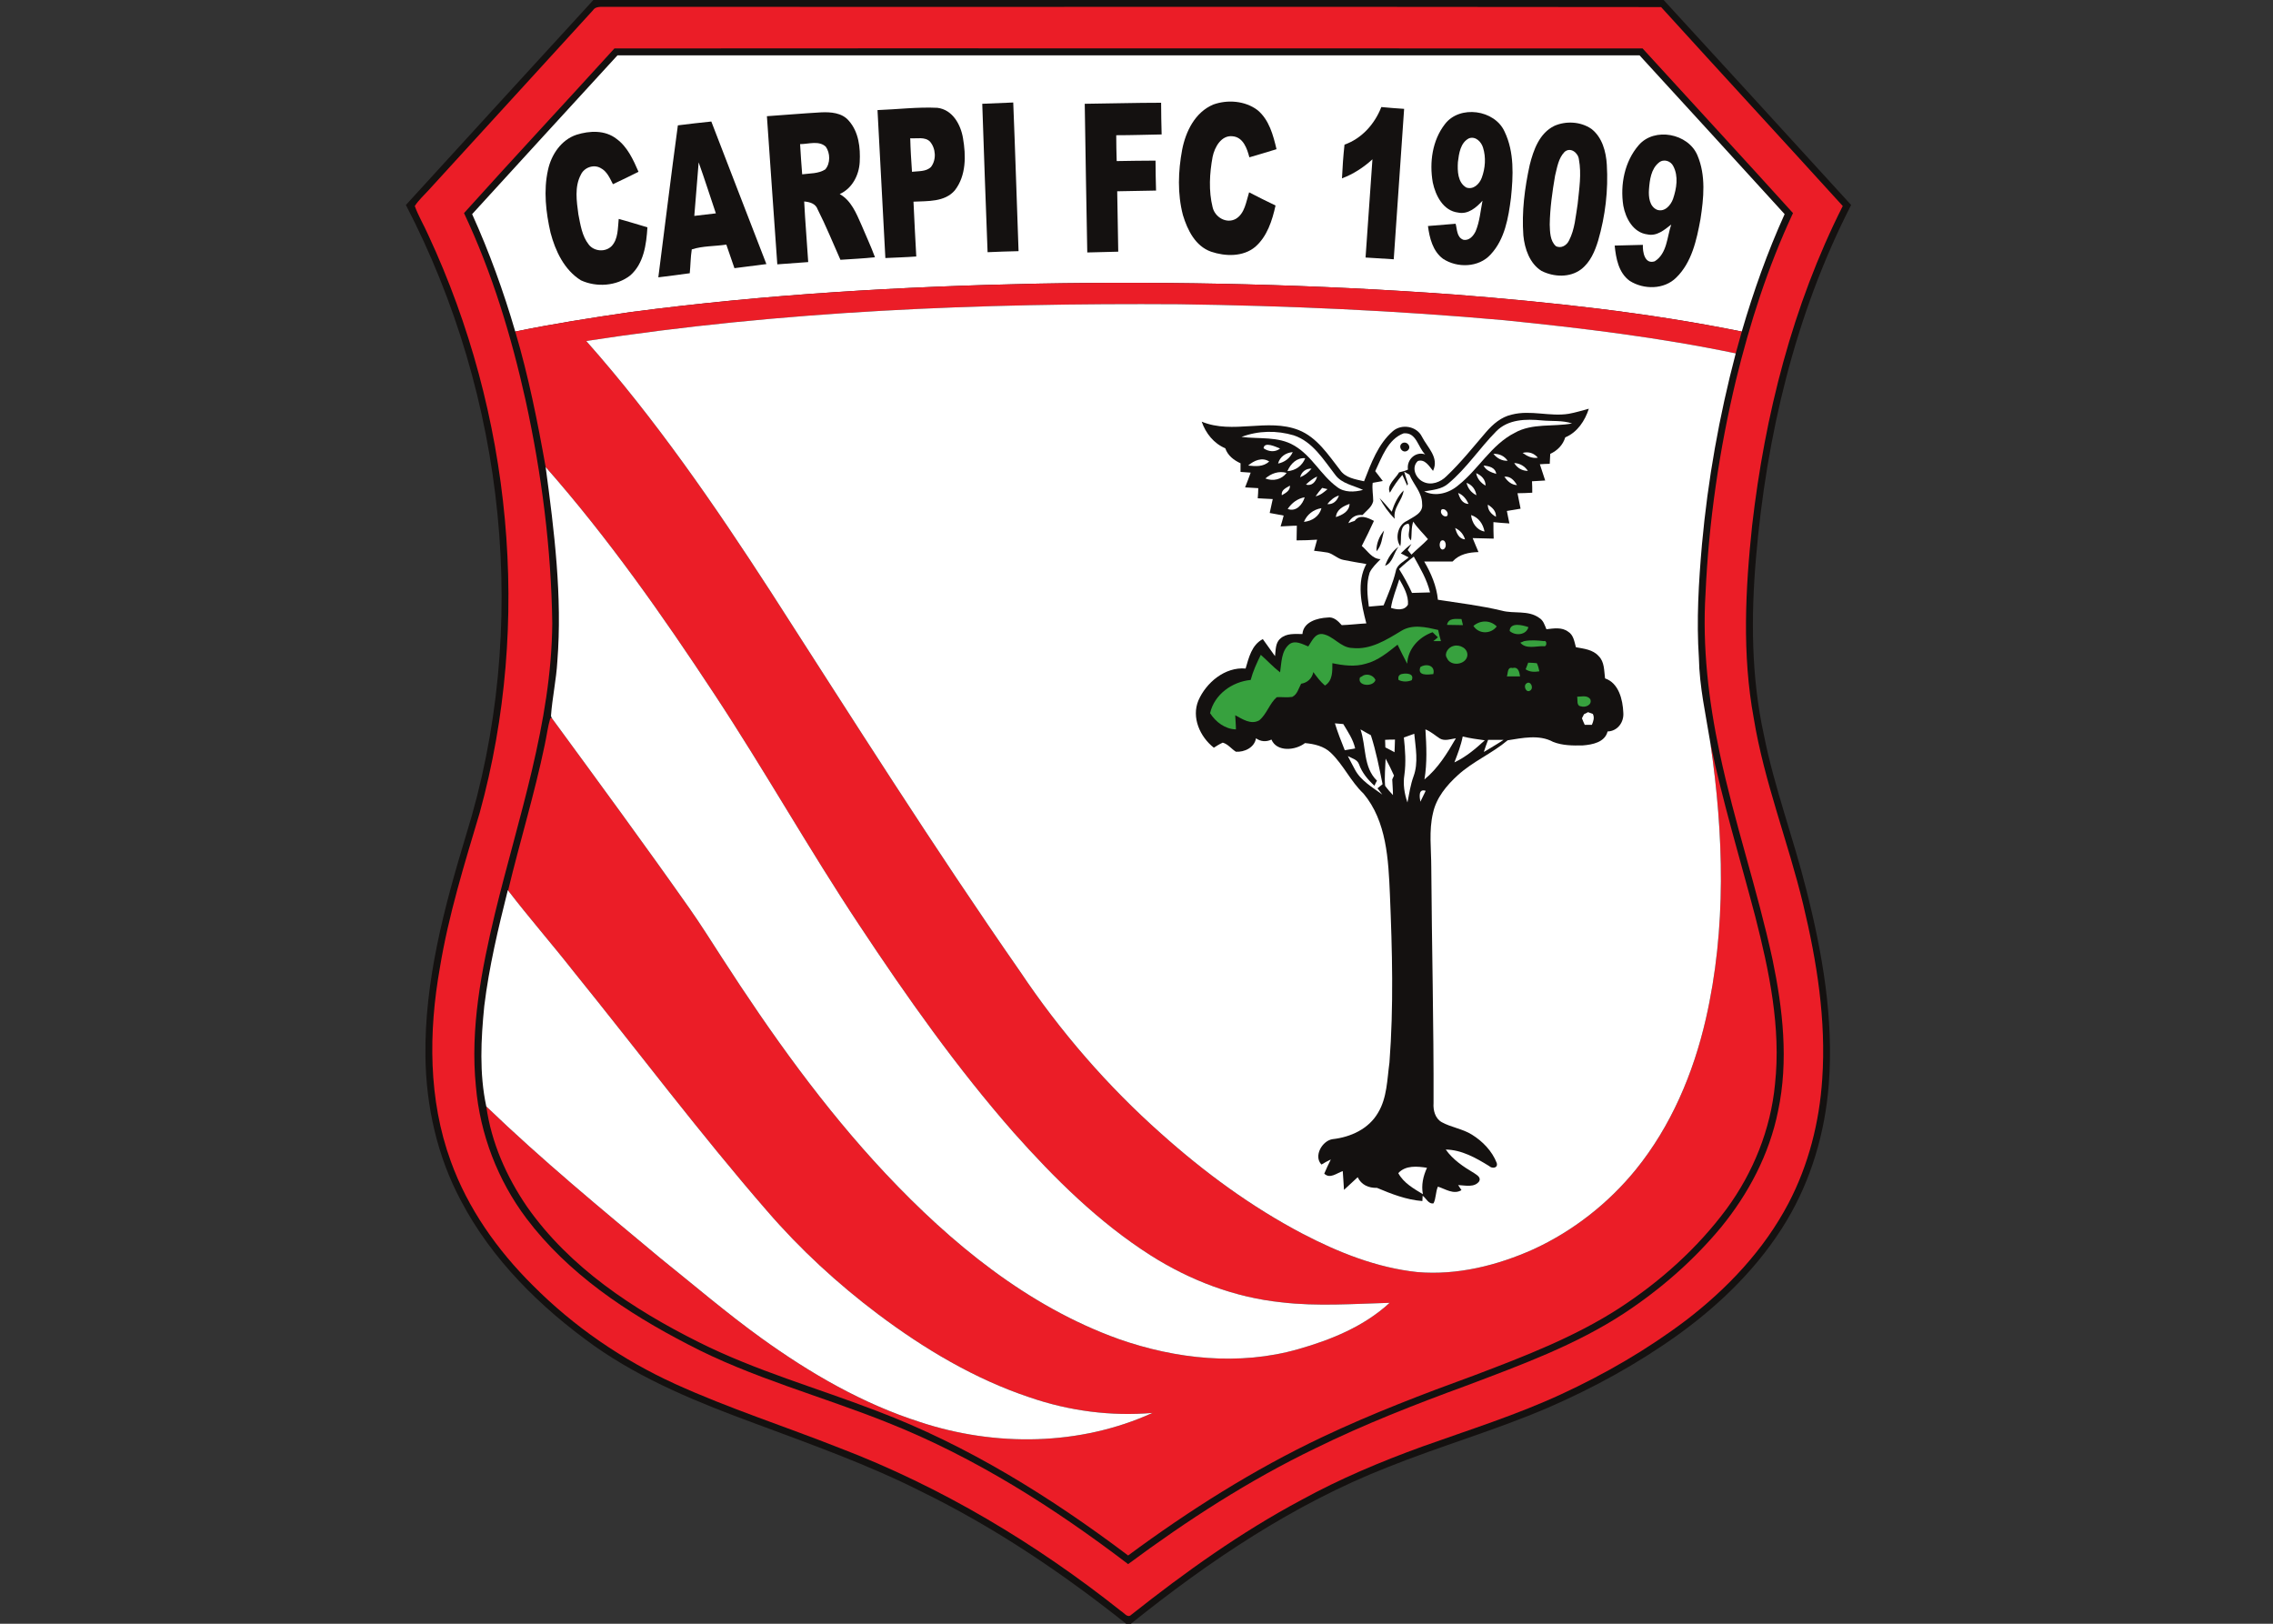 <?xml version="1.0" encoding="UTF-8"?>
<svg xmlns="http://www.w3.org/2000/svg" xmlns:xlink="http://www.w3.org/1999/xlink" width="35pt" height="25pt" viewBox="0 0 35 25" version="1.1">
<rect x="0" y="0" width="35" height="25" fill="#333333" stroke="none"/>
<g id="surface1">
<path style=" stroke:none;fill-rule:nonzero;fill:rgb(7.843%,6.667%,6.275%);fill-opacity:1;" d="M 9.137 0 C 14.629 0 20.121 0 25.617 0 C 26.582 1.051 27.543 2.102 28.504 3.156 C 27.641 4.84 27.199 6.715 27.039 8.59 C 26.961 9.496 26.965 10.422 27.16 11.312 C 27.32 12.121 27.613 12.895 27.812 13.691 C 28.062 14.672 28.238 15.684 28.16 16.695 C 28.102 17.434 27.891 18.16 27.512 18.793 C 27.094 19.492 26.5 20.074 25.844 20.547 C 25.219 20.996 24.543 21.367 23.84 21.672 C 23.031 22.02 22.184 22.262 21.367 22.59 C 19.922 23.156 18.621 24.031 17.414 25 L 17.34 25 C 16.359 24.219 15.309 23.512 14.18 22.961 C 13.359 22.547 12.488 22.238 11.629 21.918 C 10.77 21.602 9.906 21.254 9.152 20.723 C 8.32 20.129 7.57 19.391 7.094 18.48 C 6.734 17.805 6.562 17.039 6.551 16.273 C 6.535 15.105 6.84 13.969 7.176 12.859 C 8.168 9.672 7.785 6.109 6.25 3.156 C 7.211 2.105 8.172 1.051 9.137 0 "/>
<path style=" stroke:none;fill-rule:nonzero;fill:rgb(92.157%,11.373%,15.294%);fill-opacity:1;" d="M 9.129 0.16 C 9.164 0.102 9.238 0.105 9.297 0.105 C 14.723 0.109 20.152 0.102 25.578 0.109 C 26.508 1.133 27.445 2.148 28.375 3.172 C 27.602 4.703 27.176 6.391 26.98 8.086 C 26.875 9.074 26.824 10.078 27.004 11.055 C 27.164 12.035 27.535 12.965 27.766 13.926 C 27.977 14.805 28.121 15.707 28.059 16.613 C 28.016 17.277 27.848 17.938 27.539 18.527 C 27.164 19.242 26.598 19.84 25.961 20.328 C 25.367 20.777 24.719 21.152 24.043 21.465 C 23.352 21.785 22.617 22.016 21.898 22.273 C 21.262 22.504 20.637 22.766 20.039 23.094 C 19.109 23.59 18.246 24.207 17.418 24.863 C 17.363 24.918 17.309 24.832 17.262 24.805 C 15.949 23.762 14.492 22.891 12.926 22.293 C 12.086 21.961 11.223 21.684 10.398 21.309 C 9.582 20.938 8.832 20.422 8.203 19.789 C 7.656 19.246 7.203 18.605 6.941 17.879 C 6.594 16.93 6.598 15.887 6.773 14.902 C 6.906 14.09 7.152 13.301 7.387 12.512 C 8.195 9.578 7.875 6.367 6.594 3.617 C 6.527 3.465 6.441 3.324 6.387 3.172 C 6.445 3.082 6.527 3.008 6.598 2.93 C 7.441 2.008 8.285 1.082 9.129 0.16 "/>
<path style=" stroke:none;fill-rule:nonzero;fill:rgb(7.843%,6.667%,6.275%);fill-opacity:1;" d="M 7.145 3.281 C 7.91 2.43 8.691 1.594 9.461 0.746 C 14.738 0.742 20.016 0.746 25.293 0.746 C 26.062 1.59 26.84 2.43 27.609 3.281 C 27.223 4.105 26.945 4.973 26.73 5.855 C 26.473 6.93 26.312 8.031 26.262 9.137 C 26.211 9.961 26.309 10.789 26.48 11.594 C 26.707 12.664 27.062 13.703 27.293 14.77 C 27.453 15.535 27.543 16.336 27.379 17.105 C 27.246 17.77 26.922 18.383 26.496 18.902 C 26.07 19.414 25.566 19.852 25.016 20.215 C 24.262 20.711 23.41 21.02 22.574 21.336 C 21.785 21.625 21.004 21.93 20.25 22.301 C 19.23 22.793 18.277 23.41 17.371 24.082 C 16.234 23.215 15.016 22.441 13.684 21.91 C 12.656 21.496 11.574 21.215 10.594 20.699 C 9.656 20.215 8.746 19.609 8.105 18.758 C 7.664 18.172 7.391 17.461 7.328 16.727 C 7.238 15.832 7.414 14.934 7.621 14.066 C 7.98 12.59 8.492 11.129 8.504 9.594 C 8.488 8.441 8.34 7.293 8.094 6.168 C 7.875 5.18 7.578 4.199 7.145 3.281 "/>
<path style=" stroke:none;fill-rule:nonzero;fill:rgb(100%,100%,100%);fill-opacity:1;" d="M 7.27 3.297 C 8.016 2.48 8.762 1.664 9.508 0.852 C 14.754 0.852 20 0.852 25.246 0.852 C 25.992 1.668 26.738 2.48 27.48 3.297 C 27.215 3.883 27 4.488 26.82 5.105 C 25.359 4.809 23.879 4.652 22.398 4.535 C 20.262 4.379 18.117 4.328 15.977 4.367 C 13.883 4.41 11.789 4.531 9.711 4.805 C 9.117 4.891 8.523 4.984 7.934 5.105 C 7.754 4.488 7.535 3.883 7.27 3.297 "/>
<path style=" stroke:none;fill-rule:nonzero;fill:rgb(7.843%,6.667%,6.275%);fill-opacity:1;" d="M 15.125 1.598 C 15.285 1.59 15.441 1.586 15.602 1.578 C 15.633 2.344 15.656 3.105 15.684 3.867 C 15.523 3.871 15.367 3.875 15.207 3.883 C 15.176 3.121 15.152 2.359 15.125 1.598 "/>
<path style=" stroke:none;fill-rule:nonzero;fill:rgb(7.843%,6.667%,6.275%);fill-opacity:1;" d="M 16.703 1.598 C 17.094 1.594 17.484 1.582 17.879 1.582 C 17.879 1.746 17.883 1.906 17.887 2.07 C 17.652 2.074 17.422 2.082 17.188 2.082 C 17.188 2.219 17.191 2.348 17.195 2.48 C 17.395 2.477 17.594 2.473 17.793 2.473 C 17.793 2.625 17.797 2.781 17.801 2.934 C 17.602 2.938 17.402 2.941 17.203 2.945 C 17.207 3.254 17.215 3.566 17.219 3.875 C 17.059 3.879 16.902 3.883 16.742 3.887 C 16.727 3.125 16.715 2.359 16.703 1.598 "/>
<path style=" stroke:none;fill-rule:nonzero;fill:rgb(7.843%,6.667%,6.275%);fill-opacity:1;" d="M 18.684 1.609 C 18.902 1.531 19.172 1.551 19.363 1.695 C 19.543 1.844 19.605 2.082 19.656 2.297 C 19.516 2.34 19.375 2.383 19.238 2.422 C 19.203 2.289 19.145 2.113 18.98 2.098 C 18.805 2.078 18.703 2.266 18.672 2.414 C 18.625 2.668 18.609 2.938 18.672 3.191 C 18.707 3.344 18.883 3.449 19.027 3.371 C 19.168 3.289 19.188 3.105 19.234 2.961 C 19.367 3.031 19.504 3.098 19.641 3.164 C 19.59 3.395 19.512 3.641 19.328 3.801 C 19.141 3.957 18.867 3.949 18.648 3.875 C 18.406 3.789 18.285 3.543 18.215 3.312 C 18.129 2.984 18.141 2.637 18.203 2.305 C 18.258 2.023 18.402 1.727 18.684 1.609 "/>
<path style=" stroke:none;fill-rule:nonzero;fill:rgb(7.843%,6.667%,6.275%);fill-opacity:1;" d="M 13.512 1.695 C 13.82 1.684 14.129 1.645 14.434 1.66 C 14.668 1.688 14.793 1.918 14.828 2.125 C 14.875 2.395 14.879 2.703 14.703 2.93 C 14.547 3.113 14.285 3.094 14.066 3.105 C 14.078 3.387 14.094 3.668 14.109 3.949 C 13.949 3.961 13.793 3.965 13.633 3.973 C 13.594 3.215 13.551 2.453 13.512 1.695 "/>
<path style=" stroke:none;fill-rule:nonzero;fill:rgb(7.843%,6.667%,6.275%);fill-opacity:1;" d="M 21.27 1.648 C 21.387 1.66 21.504 1.668 21.621 1.676 C 21.57 2.449 21.512 3.219 21.461 3.992 C 21.316 3.984 21.172 3.973 21.027 3.965 C 21.062 3.461 21.098 2.957 21.133 2.453 C 20.996 2.578 20.84 2.68 20.664 2.746 C 20.672 2.574 20.684 2.398 20.703 2.227 C 20.969 2.133 21.168 1.91 21.27 1.648 "/>
<path style=" stroke:none;fill-rule:nonzero;fill:rgb(7.843%,6.667%,6.275%);fill-opacity:1;" d="M 11.809 1.789 C 12.086 1.77 12.363 1.746 12.641 1.73 C 12.789 1.723 12.965 1.734 13.07 1.859 C 13.223 2.031 13.25 2.273 13.238 2.496 C 13.227 2.699 13.121 2.902 12.93 2.988 C 13.105 3.086 13.184 3.281 13.262 3.457 C 13.332 3.625 13.41 3.789 13.473 3.961 C 13.297 3.98 13.117 3.988 12.941 4 C 12.824 3.738 12.719 3.477 12.59 3.223 C 12.559 3.133 12.465 3.109 12.383 3.102 C 12.398 3.414 12.426 3.723 12.445 4.035 C 12.285 4.047 12.129 4.059 11.969 4.07 C 11.914 3.309 11.863 2.551 11.809 1.789 "/>
<path style=" stroke:none;fill-rule:nonzero;fill:rgb(7.843%,6.667%,6.275%);fill-opacity:1;" d="M 22.25 1.91 C 22.477 1.613 23.016 1.688 23.168 2.027 C 23.32 2.344 23.301 2.707 23.266 3.047 C 23.227 3.352 23.172 3.684 22.953 3.918 C 22.77 4.121 22.438 4.129 22.219 3.984 C 22.062 3.867 22.012 3.664 21.988 3.48 C 22.129 3.469 22.273 3.457 22.414 3.445 C 22.438 3.531 22.43 3.652 22.531 3.691 C 22.621 3.711 22.688 3.633 22.723 3.559 C 22.785 3.41 22.797 3.246 22.828 3.09 C 22.734 3.195 22.605 3.305 22.453 3.273 C 22.223 3.246 22.105 3.012 22.062 2.809 C 22.008 2.5 22.055 2.16 22.25 1.91 "/>
<path style=" stroke:none;fill-rule:nonzero;fill:rgb(7.843%,6.667%,6.275%);fill-opacity:1;" d="M 10.438 1.93 C 10.609 1.91 10.781 1.887 10.953 1.871 C 11.234 2.605 11.52 3.336 11.801 4.066 C 11.637 4.086 11.473 4.109 11.309 4.129 C 11.266 4.008 11.227 3.887 11.184 3.766 C 11.008 3.793 10.82 3.785 10.652 3.84 C 10.633 3.961 10.633 4.086 10.621 4.207 C 10.461 4.23 10.297 4.25 10.137 4.27 C 10.238 3.488 10.332 2.707 10.438 1.93 "/>
<path style=" stroke:none;fill-rule:nonzero;fill:rgb(7.843%,6.667%,6.275%);fill-opacity:1;" d="M 23.934 1.938 C 24.113 1.859 24.34 1.871 24.504 1.984 C 24.672 2.113 24.73 2.336 24.742 2.535 C 24.766 2.93 24.719 3.324 24.609 3.703 C 24.559 3.867 24.488 4.039 24.344 4.148 C 24.172 4.277 23.926 4.266 23.738 4.172 C 23.555 4.059 23.477 3.832 23.457 3.625 C 23.43 3.262 23.477 2.895 23.555 2.539 C 23.613 2.309 23.703 2.051 23.934 1.938 "/>
<path style=" stroke:none;fill-rule:nonzero;fill:rgb(7.843%,6.667%,6.275%);fill-opacity:1;" d="M 8.879 2.074 C 9.078 2.012 9.316 2 9.492 2.137 C 9.66 2.258 9.75 2.457 9.832 2.645 C 9.703 2.711 9.57 2.773 9.438 2.836 C 9.391 2.746 9.348 2.637 9.246 2.586 C 9.141 2.527 8.996 2.578 8.945 2.688 C 8.844 2.875 8.879 3.098 8.906 3.301 C 8.938 3.461 8.961 3.633 9.066 3.766 C 9.148 3.871 9.32 3.887 9.418 3.789 C 9.52 3.68 9.512 3.516 9.527 3.371 C 9.676 3.41 9.82 3.457 9.969 3.5 C 9.953 3.762 9.914 4.059 9.703 4.242 C 9.492 4.406 9.184 4.426 8.945 4.316 C 8.688 4.156 8.551 3.863 8.477 3.582 C 8.406 3.27 8.367 2.934 8.438 2.617 C 8.488 2.383 8.641 2.152 8.879 2.074 "/>
<path style=" stroke:none;fill-rule:nonzero;fill:rgb(7.843%,6.667%,6.275%);fill-opacity:1;" d="M 25.234 2.234 C 25.477 1.953 25.996 2.055 26.137 2.391 C 26.27 2.703 26.234 3.051 26.184 3.375 C 26.125 3.695 26.051 4.039 25.812 4.273 C 25.625 4.461 25.309 4.461 25.094 4.324 C 24.922 4.199 24.883 3.977 24.863 3.781 C 25.008 3.777 25.152 3.773 25.297 3.77 C 25.293 3.879 25.324 4.074 25.48 4.023 C 25.672 3.902 25.668 3.648 25.734 3.457 C 25.629 3.539 25.512 3.641 25.367 3.609 C 25.148 3.582 25.031 3.359 24.996 3.168 C 24.945 2.844 25.016 2.484 25.234 2.234 "/>
<path style=" stroke:none;fill-rule:nonzero;fill:rgb(100%,100%,100%);fill-opacity:1;" d="M 14.016 2.129 C 14.117 2.137 14.242 2.102 14.32 2.18 C 14.41 2.285 14.422 2.457 14.336 2.57 C 14.262 2.645 14.141 2.633 14.043 2.645 C 14.031 2.473 14.02 2.301 14.016 2.129 "/>
<path style=" stroke:none;fill-rule:nonzero;fill:rgb(100%,100%,100%);fill-opacity:1;" d="M 22.621 2.129 C 22.723 2.094 22.809 2.184 22.836 2.273 C 22.883 2.422 22.871 2.59 22.816 2.738 C 22.781 2.832 22.688 2.926 22.578 2.887 C 22.445 2.809 22.441 2.633 22.449 2.496 C 22.465 2.363 22.488 2.195 22.621 2.129 "/>
<path style=" stroke:none;fill-rule:nonzero;fill:rgb(100%,100%,100%);fill-opacity:1;" d="M 12.32 2.219 C 12.449 2.219 12.609 2.16 12.715 2.258 C 12.785 2.355 12.789 2.516 12.707 2.609 C 12.602 2.676 12.469 2.668 12.352 2.684 C 12.34 2.527 12.328 2.371 12.32 2.219 "/>
<path style=" stroke:none;fill-rule:nonzero;fill:rgb(100%,100%,100%);fill-opacity:1;" d="M 24.09 2.34 C 24.18 2.258 24.301 2.352 24.312 2.453 C 24.355 2.68 24.316 2.91 24.293 3.141 C 24.262 3.328 24.25 3.531 24.16 3.703 C 24.125 3.777 24.039 3.832 23.957 3.789 C 23.867 3.707 23.867 3.57 23.863 3.457 C 23.867 3.207 23.902 2.957 23.945 2.707 C 23.977 2.578 23.996 2.438 24.09 2.34 "/>
<path style=" stroke:none;fill-rule:nonzero;fill:rgb(100%,100%,100%);fill-opacity:1;" d="M 10.758 2.5 C 10.852 2.762 10.934 3.023 11.023 3.285 C 10.914 3.297 10.801 3.312 10.691 3.324 C 10.715 3.051 10.734 2.777 10.758 2.5 "/>
<path style=" stroke:none;fill-rule:nonzero;fill:rgb(100%,100%,100%);fill-opacity:1;" d="M 25.543 2.504 C 25.617 2.441 25.727 2.477 25.766 2.559 C 25.848 2.715 25.816 2.902 25.762 3.062 C 25.727 3.16 25.633 3.27 25.516 3.23 C 25.398 3.18 25.383 3.031 25.391 2.918 C 25.402 2.773 25.422 2.602 25.543 2.504 "/>
<path style=" stroke:none;fill-rule:nonzero;fill:rgb(92.157%,11.373%,15.294%);fill-opacity:1;" d="M 9.711 4.805 C 11.789 4.531 13.883 4.41 15.977 4.367 C 18.117 4.328 20.262 4.379 22.398 4.535 C 23.879 4.652 25.359 4.809 26.82 5.105 C 26.789 5.215 26.758 5.328 26.727 5.441 C 25.551 5.195 24.355 5.051 23.16 4.93 C 21.496 4.781 19.824 4.707 18.148 4.684 C 15.102 4.664 12.043 4.785 9.027 5.25 C 10.09 6.449 11 7.77 11.867 9.109 C 13.129 11.07 14.375 13.043 15.707 14.957 C 16.324 15.879 17.055 16.723 17.883 17.457 C 18.547 18.051 19.27 18.582 20.059 18.996 C 20.613 19.285 21.203 19.52 21.828 19.586 C 22.441 19.637 23.055 19.484 23.613 19.234 C 24.223 18.953 24.766 18.527 25.188 18.008 C 25.73 17.34 26.074 16.527 26.266 15.691 C 26.586 14.297 26.543 12.844 26.336 11.438 C 26.523 12.336 26.793 13.219 27.027 14.109 C 27.242 14.949 27.426 15.82 27.332 16.691 C 27.266 17.387 26.996 18.055 26.586 18.613 C 26.137 19.219 25.566 19.73 24.934 20.141 C 24.246 20.586 23.473 20.883 22.711 21.172 C 21.918 21.461 21.129 21.762 20.363 22.125 C 19.305 22.625 18.312 23.254 17.371 23.949 C 16.18 23.051 14.902 22.254 13.5 21.723 C 12.586 21.371 11.637 21.105 10.758 20.664 C 9.75 20.16 8.773 19.516 8.117 18.582 C 7.801 18.121 7.566 17.594 7.488 17.035 C 8.344 17.859 9.258 18.613 10.168 19.371 C 10.684 19.785 11.191 20.219 11.727 20.605 C 12.477 21.145 13.285 21.613 14.168 21.895 C 15.324 22.277 16.629 22.262 17.746 21.754 C 17.109 21.809 16.461 21.723 15.859 21.516 C 15.012 21.234 14.234 20.77 13.52 20.234 C 12.898 19.766 12.32 19.234 11.812 18.645 C 10.773 17.449 9.824 16.184 8.828 14.953 C 8.5 14.535 8.148 14.133 7.824 13.711 C 8.004 12.961 8.23 12.227 8.387 11.473 C 8.418 11.332 8.434 11.191 8.473 11.059 L 8.496 11.055 C 9.211 12.031 9.926 13.004 10.621 13.992 C 10.793 14.238 10.953 14.492 11.117 14.746 C 11.871 15.914 12.684 17.055 13.637 18.07 C 14.648 19.145 15.824 20.113 17.227 20.617 C 18.109 20.926 19.082 21.031 19.988 20.773 C 20.496 20.629 21.004 20.422 21.398 20.059 C 20.844 20.074 20.285 20.117 19.73 20.051 C 19.016 19.977 18.328 19.715 17.723 19.332 C 16.918 18.82 16.238 18.145 15.609 17.438 C 14.734 16.441 13.969 15.359 13.238 14.254 C 12.461 13.086 11.773 11.859 11 10.688 C 10.203 9.477 9.363 8.281 8.402 7.191 C 8.277 6.488 8.137 5.789 7.934 5.105 C 8.523 4.984 9.117 4.891 9.711 4.805 "/>
<path style=" stroke:none;fill-rule:nonzero;fill:rgb(100%,100%,100%);fill-opacity:1;" d="M 9.027 5.25 C 12.043 4.785 15.102 4.664 18.148 4.684 C 19.824 4.707 21.496 4.781 23.16 4.93 C 24.355 5.051 25.551 5.195 26.727 5.441 C 26.473 6.406 26.297 7.391 26.207 8.383 C 26.156 8.965 26.121 9.551 26.16 10.133 C 26.168 10.574 26.266 11.004 26.336 11.438 C 26.543 12.844 26.586 14.297 26.266 15.691 C 26.074 16.527 25.73 17.34 25.188 18.008 C 24.766 18.527 24.223 18.953 23.613 19.234 C 23.055 19.484 22.441 19.637 21.828 19.586 C 21.203 19.52 20.613 19.285 20.059 18.996 C 19.27 18.582 18.547 18.051 17.883 17.457 C 17.055 16.723 16.324 15.879 15.707 14.957 C 14.375 13.043 13.129 11.07 11.867 9.109 C 11 7.77 10.09 6.449 9.027 5.25 "/>
<path style=" stroke:none;fill-rule:nonzero;fill:rgb(7.843%,6.667%,6.275%);fill-opacity:1;" d="M 24.156 6.371 C 24.262 6.352 24.363 6.32 24.465 6.293 C 24.406 6.477 24.289 6.656 24.102 6.734 C 24.066 6.852 23.98 6.938 23.871 6.988 C 23.867 7.039 23.867 7.09 23.863 7.141 C 23.812 7.141 23.762 7.145 23.711 7.148 C 23.738 7.23 23.766 7.312 23.793 7.398 C 23.727 7.402 23.66 7.406 23.59 7.41 C 23.594 7.469 23.594 7.527 23.594 7.586 C 23.52 7.59 23.441 7.594 23.367 7.594 C 23.383 7.676 23.398 7.754 23.414 7.832 C 23.344 7.844 23.273 7.855 23.203 7.867 C 23.215 7.934 23.23 7.996 23.242 8.059 C 23.16 8.055 23.078 8.047 22.996 8.039 C 22.996 8.125 22.996 8.207 23 8.293 C 22.891 8.289 22.785 8.289 22.676 8.285 C 22.707 8.355 22.734 8.43 22.766 8.5 C 22.617 8.504 22.473 8.531 22.367 8.645 C 22.219 8.645 22.074 8.645 21.93 8.645 C 22.035 8.824 22.121 9.023 22.141 9.234 C 22.469 9.285 22.801 9.324 23.125 9.402 C 23.312 9.453 23.531 9.391 23.699 9.512 C 23.766 9.551 23.785 9.625 23.812 9.688 C 23.922 9.676 24.051 9.652 24.148 9.727 C 24.23 9.777 24.242 9.879 24.266 9.965 C 24.387 9.988 24.527 10 24.617 10.102 C 24.707 10.191 24.699 10.324 24.715 10.445 C 24.926 10.516 24.988 10.773 24.996 10.973 C 25.008 11.121 24.906 11.258 24.754 11.262 C 24.711 11.43 24.52 11.465 24.371 11.477 C 24.219 11.48 24.059 11.48 23.914 11.422 C 23.699 11.305 23.441 11.363 23.215 11.398 C 22.973 11.602 22.68 11.723 22.449 11.934 C 22.277 12.09 22.117 12.281 22.066 12.516 C 22 12.789 22.039 13.074 22.039 13.352 C 22.047 14.562 22.078 15.773 22.074 16.984 C 22.066 17.094 22.098 17.219 22.199 17.277 C 22.348 17.359 22.52 17.379 22.664 17.469 C 22.828 17.57 22.977 17.723 23.047 17.906 C 23.07 17.988 22.973 17.996 22.93 17.953 C 22.727 17.828 22.508 17.703 22.262 17.699 C 22.371 17.855 22.535 17.965 22.699 18.062 C 22.738 18.09 22.809 18.125 22.777 18.188 C 22.703 18.289 22.562 18.25 22.453 18.246 C 22.465 18.266 22.492 18.305 22.504 18.324 C 22.383 18.398 22.254 18.305 22.141 18.27 C 22.105 18.352 22.113 18.449 22.074 18.527 C 21.996 18.543 21.961 18.449 21.906 18.41 L 21.902 18.492 C 21.656 18.473 21.426 18.383 21.203 18.289 C 21.074 18.293 20.961 18.242 20.906 18.125 C 20.836 18.191 20.766 18.254 20.695 18.32 C 20.688 18.223 20.684 18.129 20.676 18.031 C 20.582 18.062 20.48 18.156 20.391 18.07 C 20.422 17.996 20.457 17.922 20.492 17.852 C 20.441 17.875 20.395 17.902 20.348 17.93 C 20.223 17.801 20.359 17.562 20.52 17.539 C 20.797 17.508 21.074 17.383 21.219 17.133 C 21.359 16.902 21.359 16.621 21.395 16.359 C 21.461 15.496 21.438 14.633 21.402 13.77 C 21.379 13.234 21.352 12.645 20.996 12.219 C 20.797 12.031 20.688 11.777 20.492 11.59 C 20.387 11.488 20.234 11.453 20.094 11.441 C 19.949 11.555 19.66 11.582 19.578 11.387 C 19.496 11.426 19.41 11.418 19.34 11.367 C 19.316 11.512 19.16 11.582 19.031 11.574 C 18.961 11.531 18.91 11.457 18.828 11.434 C 18.777 11.457 18.734 11.484 18.691 11.512 C 18.477 11.344 18.344 11.047 18.453 10.785 C 18.574 10.508 18.863 10.266 19.18 10.293 C 19.23 10.125 19.273 9.93 19.445 9.84 C 19.508 9.926 19.57 10.012 19.633 10.102 C 19.645 10.008 19.637 9.898 19.715 9.832 C 19.809 9.746 19.941 9.762 20.055 9.762 C 20.07 9.574 20.285 9.516 20.441 9.508 C 20.535 9.492 20.605 9.562 20.66 9.625 C 20.785 9.621 20.91 9.605 21.039 9.598 C 20.961 9.301 20.887 8.965 21.039 8.684 C 20.922 8.664 20.805 8.645 20.688 8.621 C 20.598 8.605 20.535 8.531 20.445 8.508 C 20.375 8.496 20.305 8.488 20.234 8.48 C 20.25 8.426 20.266 8.367 20.281 8.309 C 20.176 8.316 20.07 8.32 19.965 8.32 C 19.965 8.246 19.969 8.168 19.969 8.094 C 19.887 8.094 19.805 8.102 19.719 8.105 C 19.734 8.062 19.754 7.98 19.766 7.938 C 19.695 7.926 19.625 7.91 19.551 7.898 C 19.566 7.828 19.582 7.758 19.598 7.684 C 19.523 7.68 19.445 7.676 19.367 7.672 C 19.371 7.617 19.375 7.566 19.375 7.516 C 19.309 7.512 19.242 7.508 19.172 7.504 C 19.203 7.43 19.23 7.352 19.258 7.277 C 19.207 7.273 19.156 7.27 19.102 7.266 C 19.102 7.234 19.102 7.168 19.102 7.133 C 19 7.086 18.906 7.016 18.867 6.902 C 18.691 6.828 18.566 6.672 18.504 6.492 C 18.984 6.691 19.516 6.434 19.996 6.621 C 20.281 6.734 20.453 7.004 20.633 7.234 C 20.715 7.359 20.871 7.379 21.004 7.41 C 21.113 7.133 21.219 6.836 21.449 6.637 C 21.586 6.52 21.816 6.562 21.895 6.723 C 21.98 6.891 22.164 7.043 22.066 7.25 C 22.008 7.18 21.941 7.062 21.832 7.098 C 21.727 7.195 21.797 7.363 21.914 7.418 C 22.039 7.48 22.184 7.422 22.273 7.332 C 22.496 7.121 22.684 6.883 22.883 6.652 C 22.988 6.531 23.117 6.418 23.281 6.383 C 23.57 6.309 23.867 6.418 24.156 6.371 "/>
<path style=" stroke:none;fill-rule:nonzero;fill:rgb(100%,100%,100%);fill-opacity:1;" d="M 23.039 6.641 C 23.223 6.453 23.5 6.449 23.742 6.473 C 23.898 6.488 24.059 6.469 24.207 6.52 C 23.914 6.574 23.594 6.512 23.324 6.664 C 22.961 6.848 22.766 7.227 22.453 7.473 C 22.312 7.594 22.105 7.652 21.93 7.566 C 22.059 7.543 22.199 7.535 22.301 7.445 C 22.582 7.211 22.785 6.898 23.039 6.641 "/>
<path style=" stroke:none;fill-rule:nonzero;fill:rgb(100%,100%,100%);fill-opacity:1;" d="M 19.117 6.727 C 19.375 6.629 19.66 6.625 19.922 6.703 C 20.215 6.801 20.379 7.078 20.559 7.309 C 20.66 7.449 20.844 7.473 20.988 7.543 C 20.855 7.578 20.699 7.586 20.586 7.496 C 20.336 7.312 20.199 7.016 19.926 6.859 C 19.684 6.715 19.387 6.762 19.117 6.727 "/>
<path style=" stroke:none;fill-rule:nonzero;fill:rgb(100%,100%,100%);fill-opacity:1;" d="M 21.176 7.254 C 21.277 7.043 21.371 6.762 21.613 6.672 C 21.812 6.652 21.832 6.887 21.945 6.996 C 21.797 6.945 21.656 7.078 21.68 7.23 C 21.637 7.25 21.59 7.262 21.543 7.273 C 21.492 7.367 21.344 7.469 21.402 7.586 C 21.457 7.488 21.52 7.395 21.594 7.312 C 21.617 7.363 21.645 7.422 21.668 7.477 L 21.68 7.449 C 21.664 7.402 21.637 7.309 21.621 7.262 C 21.641 7.273 21.684 7.297 21.703 7.309 C 21.766 7.461 21.898 7.582 21.898 7.758 C 21.918 7.902 21.762 7.957 21.664 8.02 C 21.523 8.082 21.477 8.289 21.562 8.41 C 21.59 8.301 21.531 8.082 21.688 8.062 C 21.738 8.137 21.645 8.25 21.727 8.32 C 21.742 8.227 21.727 8.125 21.762 8.031 C 21.824 8.129 21.914 8.211 21.988 8.301 C 21.906 8.387 21.816 8.457 21.734 8.539 C 21.715 8.516 21.695 8.492 21.676 8.469 C 21.691 8.445 21.719 8.398 21.734 8.375 C 21.676 8.418 21.621 8.469 21.57 8.52 C 21.609 8.539 21.652 8.562 21.691 8.582 C 21.621 8.645 21.508 8.691 21.492 8.797 C 21.449 8.977 21.375 9.148 21.305 9.32 C 21.227 9.328 21.152 9.332 21.078 9.34 C 21.055 9.168 21.035 8.988 21.09 8.816 C 21.129 8.734 21.195 8.676 21.258 8.609 C 21.125 8.605 21.059 8.48 20.969 8.406 C 21.035 8.277 21.098 8.148 21.156 8.02 C 21.066 7.973 20.934 7.91 20.859 8.02 C 20.836 8.027 20.785 8.043 20.762 8.055 C 20.801 7.965 20.883 7.918 20.98 7.93 C 21.039 7.863 21.125 7.809 21.145 7.715 C 21.145 7.621 21.125 7.527 21.137 7.434 C 21.176 7.426 21.254 7.414 21.293 7.406 C 21.254 7.355 21.215 7.305 21.176 7.254 "/>
<path style=" stroke:none;fill-rule:nonzero;fill:rgb(7.843%,6.667%,6.275%);fill-opacity:1;" d="M 21.598 6.82 C 21.672 6.789 21.742 6.887 21.672 6.938 C 21.594 6.992 21.512 6.867 21.598 6.82 "/>
<path style=" stroke:none;fill-rule:nonzero;fill:rgb(100%,100%,100%);fill-opacity:1;" d="M 19.457 6.902 C 19.465 6.793 19.645 6.879 19.711 6.906 C 19.637 6.965 19.535 6.957 19.457 6.902 "/>
<path style=" stroke:none;fill-rule:nonzero;fill:rgb(100%,100%,100%);fill-opacity:1;" d="M 19.68 7.137 C 19.707 7.031 19.801 6.969 19.906 6.961 C 19.863 7.055 19.781 7.117 19.68 7.137 "/>
<path style=" stroke:none;fill-rule:nonzero;fill:rgb(100%,100%,100%);fill-opacity:1;" d="M 22.996 6.988 C 23.086 6.984 23.164 7.02 23.215 7.094 C 23.125 7.098 23.051 7.055 22.996 6.988 "/>
<path style=" stroke:none;fill-rule:nonzero;fill:rgb(100%,100%,100%);fill-opacity:1;" d="M 23.445 6.973 C 23.539 6.949 23.621 6.977 23.68 7.047 C 23.59 7.062 23.516 7.023 23.445 6.973 "/>
<path style=" stroke:none;fill-rule:nonzero;fill:rgb(100%,100%,100%);fill-opacity:1;" d="M 19.219 7.168 C 19.309 7.09 19.434 7.035 19.543 7.105 C 19.453 7.191 19.332 7.18 19.219 7.168 "/>
<path style=" stroke:none;fill-rule:nonzero;fill:rgb(100%,100%,100%);fill-opacity:1;" d="M 19.824 7.254 C 19.871 7.141 19.969 7.043 20.098 7.055 C 20.051 7.172 19.949 7.246 19.824 7.254 "/>
<path style=" stroke:none;fill-rule:nonzero;fill:rgb(100%,100%,100%);fill-opacity:1;" d="M 23.316 7.129 C 23.406 7.133 23.48 7.18 23.527 7.25 C 23.438 7.25 23.363 7.207 23.316 7.129 "/>
<path style=" stroke:none;fill-rule:nonzero;fill:rgb(100%,100%,100%);fill-opacity:1;" d="M 22.844 7.168 C 22.93 7.176 23.027 7.199 23.039 7.297 C 22.965 7.273 22.883 7.246 22.844 7.168 "/>
<path style=" stroke:none;fill-rule:nonzero;fill:rgb(100%,100%,100%);fill-opacity:1;" d="M 8.402 7.191 C 9.363 8.281 10.203 9.477 11 10.688 C 11.773 11.859 12.461 13.086 13.238 14.254 C 13.969 15.359 14.734 16.441 15.609 17.438 C 16.238 18.145 16.918 18.82 17.723 19.332 C 18.328 19.715 19.016 19.977 19.73 20.051 C 20.285 20.117 20.844 20.074 21.398 20.059 C 21.004 20.422 20.496 20.629 19.988 20.773 C 19.082 21.031 18.109 20.926 17.227 20.617 C 15.824 20.113 14.648 19.145 13.637 18.07 C 12.684 17.055 11.871 15.914 11.117 14.746 C 10.953 14.492 10.793 14.238 10.621 13.992 C 9.926 13.004 9.211 12.031 8.496 11.055 L 8.484 11.023 C 8.504 10.742 8.566 10.465 8.582 10.184 C 8.66 9.184 8.535 8.18 8.402 7.191 "/>
<path style=" stroke:none;fill-rule:nonzero;fill:rgb(100%,100%,100%);fill-opacity:1;" d="M 20.02 7.348 C 20.039 7.266 20.109 7.211 20.195 7.215 C 20.148 7.273 20.09 7.32 20.02 7.348 "/>
<path style=" stroke:none;fill-rule:nonzero;fill:rgb(100%,100%,100%);fill-opacity:1;" d="M 19.484 7.367 C 19.574 7.289 19.691 7.246 19.812 7.281 C 19.734 7.383 19.605 7.414 19.484 7.367 "/>
<path style=" stroke:none;fill-rule:nonzero;fill:rgb(100%,100%,100%);fill-opacity:1;" d="M 22.73 7.285 C 22.812 7.32 22.875 7.383 22.875 7.477 C 22.801 7.434 22.746 7.371 22.73 7.285 "/>
<path style=" stroke:none;fill-rule:nonzero;fill:rgb(100%,100%,100%);fill-opacity:1;" d="M 20.109 7.461 C 20.16 7.41 20.219 7.367 20.281 7.336 C 20.262 7.418 20.199 7.488 20.109 7.461 "/>
<path style=" stroke:none;fill-rule:nonzero;fill:rgb(100%,100%,100%);fill-opacity:1;" d="M 23.164 7.34 C 23.258 7.328 23.316 7.398 23.359 7.469 C 23.27 7.465 23.211 7.406 23.164 7.34 "/>
<path style=" stroke:none;fill-rule:nonzero;fill:rgb(100%,100%,100%);fill-opacity:1;" d="M 22.582 7.434 C 22.668 7.465 22.719 7.535 22.734 7.625 C 22.656 7.586 22.602 7.52 22.582 7.434 "/>
<path style=" stroke:none;fill-rule:nonzero;fill:rgb(100%,100%,100%);fill-opacity:1;" d="M 19.738 7.625 C 19.723 7.543 19.805 7.512 19.863 7.477 C 19.867 7.555 19.797 7.59 19.738 7.625 "/>
<path style=" stroke:none;fill-rule:nonzero;fill:rgb(100%,100%,100%);fill-opacity:1;" d="M 20.258 7.641 C 20.289 7.594 20.324 7.551 20.359 7.512 C 20.379 7.516 20.422 7.527 20.441 7.531 C 20.387 7.578 20.332 7.625 20.258 7.641 "/>
<path style=" stroke:none;fill-rule:nonzero;fill:rgb(7.843%,6.667%,6.275%);fill-opacity:1;" d="M 21.43 7.879 C 21.469 7.758 21.523 7.641 21.613 7.551 C 21.598 7.703 21.445 7.816 21.477 7.988 C 21.383 7.895 21.305 7.785 21.242 7.668 C 21.309 7.734 21.367 7.805 21.43 7.879 "/>
<path style=" stroke:none;fill-rule:nonzero;fill:rgb(100%,100%,100%);fill-opacity:1;" d="M 22.453 7.59 C 22.531 7.621 22.578 7.684 22.613 7.758 C 22.516 7.758 22.477 7.668 22.453 7.59 "/>
<path style=" stroke:none;fill-rule:nonzero;fill:rgb(100%,100%,100%);fill-opacity:1;" d="M 19.828 7.836 C 19.891 7.742 19.98 7.676 20.09 7.656 C 20.059 7.766 19.957 7.887 19.828 7.836 "/>
<path style=" stroke:none;fill-rule:nonzero;fill:rgb(100%,100%,100%);fill-opacity:1;" d="M 20.438 7.762 C 20.484 7.703 20.543 7.652 20.617 7.629 C 20.59 7.711 20.527 7.77 20.438 7.762 "/>
<path style=" stroke:none;fill-rule:nonzero;fill:rgb(100%,100%,100%);fill-opacity:1;" d="M 20.57 7.961 C 20.582 7.844 20.684 7.793 20.781 7.758 C 20.777 7.875 20.668 7.93 20.57 7.961 "/>
<path style=" stroke:none;fill-rule:nonzero;fill:rgb(100%,100%,100%);fill-opacity:1;" d="M 22.91 7.77 C 22.977 7.812 23.039 7.867 23.035 7.957 C 22.965 7.918 22.906 7.855 22.91 7.77 "/>
<path style=" stroke:none;fill-rule:nonzero;fill:rgb(100%,100%,100%);fill-opacity:1;" d="M 20.078 8.035 C 20.125 7.922 20.223 7.844 20.348 7.824 C 20.316 7.949 20.203 8.023 20.078 8.035 "/>
<path style=" stroke:none;fill-rule:nonzero;fill:rgb(100%,100%,100%);fill-opacity:1;" d="M 22.199 7.844 C 22.25 7.816 22.32 7.902 22.281 7.945 C 22.227 7.973 22.16 7.891 22.199 7.844 "/>
<path style=" stroke:none;fill-rule:nonzero;fill:rgb(100%,100%,100%);fill-opacity:1;" d="M 22.652 7.93 C 22.77 7.969 22.836 8.066 22.859 8.184 C 22.734 8.16 22.664 8.047 22.652 7.93 "/>
<path style=" stroke:none;fill-rule:nonzero;fill:rgb(100%,100%,100%);fill-opacity:1;" d="M 22.406 8.129 C 22.484 8.164 22.535 8.227 22.559 8.305 C 22.465 8.297 22.43 8.211 22.406 8.129 "/>
<path style=" stroke:none;fill-rule:nonzero;fill:rgb(7.843%,6.667%,6.275%);fill-opacity:1;" d="M 21.195 8.488 C 21.191 8.371 21.238 8.258 21.312 8.168 C 21.281 8.277 21.277 8.402 21.195 8.488 "/>
<path style=" stroke:none;fill-rule:nonzero;fill:rgb(100%,100%,100%);fill-opacity:1;" d="M 22.207 8.461 C 22.145 8.441 22.16 8.289 22.234 8.324 C 22.277 8.355 22.273 8.461 22.207 8.461 "/>
<path style=" stroke:none;fill-rule:nonzero;fill:rgb(7.843%,6.667%,6.275%);fill-opacity:1;" d="M 21.328 8.711 C 21.367 8.598 21.434 8.488 21.535 8.418 C 21.461 8.512 21.445 8.668 21.328 8.711 "/>
<path style=" stroke:none;fill-rule:nonzero;fill:rgb(100%,100%,100%);fill-opacity:1;" d="M 21.543 8.762 C 21.613 8.695 21.691 8.629 21.77 8.57 C 21.867 8.746 21.973 8.922 22.02 9.121 C 21.926 9.125 21.832 9.125 21.742 9.129 C 21.684 9 21.617 8.879 21.543 8.762 "/>
<path style=" stroke:none;fill-rule:nonzero;fill:rgb(100%,100%,100%);fill-opacity:1;" d="M 21.547 8.918 C 21.613 9.035 21.691 9.168 21.68 9.309 C 21.625 9.406 21.504 9.387 21.418 9.359 C 21.441 9.207 21.504 9.062 21.547 8.918 "/>
<path style=" stroke:none;fill-rule:nonzero;fill:rgb(21.569%,63.137%,24.314%);fill-opacity:1;" d="M 22.281 9.621 C 22.305 9.508 22.418 9.531 22.504 9.531 C 22.512 9.555 22.52 9.602 22.527 9.625 C 22.445 9.625 22.363 9.621 22.281 9.621 "/>
<path style=" stroke:none;fill-rule:nonzero;fill:rgb(21.569%,63.137%,24.314%);fill-opacity:1;" d="M 22.688 9.637 C 22.793 9.547 22.945 9.543 23.047 9.645 C 22.957 9.766 22.77 9.766 22.688 9.637 "/>
<path style=" stroke:none;fill-rule:nonzero;fill:rgb(21.569%,63.137%,24.314%);fill-opacity:1;" d="M 23.246 9.715 C 23.25 9.574 23.449 9.625 23.535 9.656 C 23.5 9.781 23.332 9.793 23.246 9.715 "/>
<path style=" stroke:none;fill-rule:nonzero;fill:rgb(21.569%,63.137%,24.314%);fill-opacity:1;" d="M 21.574 9.715 C 21.75 9.605 21.957 9.656 22.145 9.699 C 22.156 9.758 22.172 9.812 22.188 9.871 C 22.156 9.871 22.098 9.871 22.07 9.871 C 22.09 9.855 22.125 9.828 22.141 9.812 C 22.113 9.785 22.086 9.762 22.059 9.734 C 21.848 9.809 21.68 9.988 21.668 10.219 C 21.617 10.121 21.566 10.023 21.52 9.926 C 21.371 10.043 21.219 10.172 21.031 10.219 C 20.863 10.27 20.684 10.246 20.516 10.211 C 20.516 10.332 20.523 10.48 20.402 10.555 C 20.332 10.496 20.277 10.422 20.223 10.348 C 20.203 10.445 20.133 10.512 20.035 10.527 C 19.996 10.598 19.977 10.691 19.898 10.73 C 19.82 10.742 19.738 10.73 19.66 10.734 C 19.547 10.832 19.508 10.992 19.391 11.09 C 19.262 11.164 19.129 11.07 19.02 11.012 C 19.023 11.086 19.031 11.156 19.031 11.23 C 18.867 11.227 18.719 11.117 18.633 10.98 C 18.699 10.691 18.973 10.496 19.258 10.469 C 19.293 10.336 19.352 10.207 19.414 10.082 C 19.516 10.172 19.605 10.27 19.711 10.352 C 19.734 10.203 19.727 10.023 19.855 9.918 C 19.945 9.852 20.055 9.918 20.145 9.953 C 20.199 9.875 20.246 9.75 20.363 9.762 C 20.535 9.789 20.641 9.973 20.824 9.977 C 21.102 10.008 21.348 9.852 21.574 9.715 "/>
<path style=" stroke:none;fill-rule:nonzero;fill:rgb(21.569%,63.137%,24.314%);fill-opacity:1;" d="M 23.469 9.871 C 23.57 9.852 23.672 9.859 23.773 9.871 C 23.824 9.852 23.824 9.965 23.77 9.949 C 23.652 9.945 23.496 10 23.41 9.895 C 23.422 9.891 23.453 9.879 23.469 9.871 "/>
<path style=" stroke:none;fill-rule:nonzero;fill:rgb(21.569%,63.137%,24.314%);fill-opacity:1;" d="M 22.383 9.945 C 22.477 9.918 22.609 9.984 22.594 10.098 C 22.57 10.238 22.336 10.266 22.281 10.133 C 22.23 10.062 22.305 9.961 22.383 9.945 "/>
<path style=" stroke:none;fill-rule:nonzero;fill:rgb(21.569%,63.137%,24.314%);fill-opacity:1;" d="M 23.531 10.203 C 23.574 10.203 23.621 10.207 23.664 10.211 C 23.684 10.25 23.695 10.293 23.703 10.336 C 23.629 10.348 23.555 10.348 23.492 10.305 C 23.504 10.281 23.52 10.23 23.531 10.203 "/>
<path style=" stroke:none;fill-rule:nonzero;fill:rgb(21.569%,63.137%,24.314%);fill-opacity:1;" d="M 21.871 10.27 C 21.965 10.211 22.105 10.246 22.07 10.379 C 21.984 10.387 21.82 10.41 21.871 10.27 "/>
<path style=" stroke:none;fill-rule:nonzero;fill:rgb(21.569%,63.137%,24.314%);fill-opacity:1;" d="M 23.203 10.414 C 23.223 10.363 23.207 10.266 23.289 10.285 C 23.379 10.262 23.395 10.344 23.406 10.414 C 23.336 10.414 23.27 10.414 23.203 10.414 "/>
<path style=" stroke:none;fill-rule:nonzero;fill:rgb(21.569%,63.137%,24.314%);fill-opacity:1;" d="M 21.598 10.375 C 21.664 10.363 21.781 10.371 21.738 10.473 C 21.672 10.5 21.598 10.5 21.535 10.469 C 21.523 10.414 21.543 10.383 21.598 10.375 "/>
<path style=" stroke:none;fill-rule:nonzero;fill:rgb(21.569%,63.137%,24.314%);fill-opacity:1;" d="M 20.996 10.398 C 21.062 10.371 21.148 10.398 21.18 10.469 C 21.148 10.582 20.891 10.566 20.941 10.43 C 20.957 10.422 20.98 10.41 20.996 10.398 "/>
<path style=" stroke:none;fill-rule:nonzero;fill:rgb(21.569%,63.137%,24.314%);fill-opacity:1;" d="M 23.504 10.523 C 23.566 10.473 23.621 10.59 23.566 10.629 C 23.504 10.68 23.449 10.562 23.504 10.523 "/>
<path style=" stroke:none;fill-rule:nonzero;fill:rgb(21.569%,63.137%,24.314%);fill-opacity:1;" d="M 24.285 10.727 C 24.355 10.727 24.441 10.699 24.488 10.766 C 24.52 10.852 24.414 10.898 24.344 10.875 C 24.27 10.867 24.297 10.777 24.285 10.727 "/>
<path style=" stroke:none;fill-rule:nonzero;fill:rgb(100%,100%,100%);fill-opacity:1;" d="M 24.391 10.996 C 24.406 10.988 24.438 10.973 24.453 10.965 C 24.473 10.973 24.508 10.984 24.527 10.992 C 24.555 11.051 24.535 11.105 24.512 11.16 C 24.477 11.16 24.441 11.16 24.402 11.16 C 24.387 11.125 24.371 11.094 24.359 11.059 C 24.367 11.043 24.383 11.012 24.391 10.996 "/>
<path style=" stroke:none;fill-rule:nonzero;fill:rgb(100%,100%,100%);fill-opacity:1;" d="M 20.555 11.137 C 20.586 11.141 20.652 11.145 20.684 11.148 C 20.754 11.266 20.836 11.383 20.867 11.523 C 20.816 11.535 20.762 11.539 20.707 11.551 C 20.652 11.414 20.598 11.277 20.555 11.137 "/>
<path style=" stroke:none;fill-rule:nonzero;fill:rgb(100%,100%,100%);fill-opacity:1;" d="M 20.949 11.23 C 21 11.262 21.055 11.289 21.109 11.32 C 21.188 11.566 21.238 11.82 21.289 12.074 C 21.262 12.094 21.238 12.117 21.211 12.137 C 21.23 12.16 21.266 12.207 21.285 12.234 C 21.133 12.121 20.953 12.02 20.863 11.848 C 20.824 11.777 20.789 11.707 20.754 11.641 C 20.816 11.676 20.898 11.691 20.926 11.766 C 20.973 11.898 21.062 12.004 21.164 12.098 C 21.176 12.07 21.188 12.043 21.203 12.02 C 20.988 11.812 21.039 11.492 20.949 11.23 "/>
<path style=" stroke:none;fill-rule:nonzero;fill:rgb(100%,100%,100%);fill-opacity:1;" d="M 21.949 11.23 C 22.031 11.262 22.098 11.324 22.172 11.371 C 22.246 11.414 22.336 11.379 22.418 11.367 C 22.285 11.598 22.141 11.832 21.934 12 C 21.977 11.746 21.965 11.484 21.949 11.23 "/>
<path style=" stroke:none;fill-rule:nonzero;fill:rgb(100%,100%,100%);fill-opacity:1;" d="M 21.617 11.355 C 21.672 11.336 21.723 11.316 21.777 11.297 C 21.797 11.512 21.844 11.742 21.766 11.953 C 21.719 12.082 21.699 12.219 21.672 12.355 C 21.625 12.219 21.602 12.074 21.625 11.93 C 21.652 11.738 21.637 11.547 21.617 11.355 "/>
<path style=" stroke:none;fill-rule:nonzero;fill:rgb(100%,100%,100%);fill-opacity:1;" d="M 22.523 11.34 C 22.637 11.367 22.75 11.383 22.863 11.398 C 22.719 11.531 22.57 11.656 22.395 11.738 C 22.445 11.609 22.496 11.477 22.523 11.34 "/>
<path style=" stroke:none;fill-rule:nonzero;fill:rgb(100%,100%,100%);fill-opacity:1;" d="M 21.328 11.391 C 21.379 11.387 21.43 11.387 21.48 11.387 C 21.477 11.453 21.477 11.516 21.473 11.582 C 21.426 11.555 21.379 11.531 21.332 11.508 C 21.332 11.477 21.328 11.418 21.328 11.391 "/>
<path style=" stroke:none;fill-rule:nonzero;fill:rgb(100%,100%,100%);fill-opacity:1;" d="M 22.914 11.391 C 22.996 11.391 23.074 11.391 23.152 11.391 C 23.055 11.457 22.949 11.516 22.848 11.578 C 22.867 11.516 22.891 11.453 22.914 11.391 "/>
<path style=" stroke:none;fill-rule:nonzero;fill:rgb(100%,100%,100%);fill-opacity:1;" d="M 21.336 11.68 C 21.383 11.766 21.426 11.852 21.465 11.941 C 21.457 11.957 21.445 11.988 21.438 12 C 21.441 12.082 21.449 12.16 21.449 12.242 C 21.406 12.195 21.363 12.148 21.328 12.098 C 21.316 11.957 21.332 11.816 21.336 11.68 "/>
<path style=" stroke:none;fill-rule:nonzero;fill:rgb(100%,100%,100%);fill-opacity:1;" d="M 21.871 12.344 C 21.859 12.277 21.836 12.137 21.953 12.176 C 21.926 12.234 21.898 12.289 21.871 12.344 "/>
<path style=" stroke:none;fill-rule:nonzero;fill:rgb(100%,100%,100%);fill-opacity:1;" d="M 7.82 13.703 L 7.824 13.711 C 8.148 14.133 8.5 14.535 8.828 14.953 C 9.824 16.184 10.773 17.449 11.812 18.645 C 12.32 19.234 12.898 19.766 13.52 20.234 C 14.234 20.77 15.012 21.234 15.859 21.516 C 16.461 21.723 17.109 21.809 17.746 21.754 C 16.629 22.262 15.324 22.277 14.168 21.895 C 13.285 21.613 12.477 21.145 11.727 20.605 C 11.191 20.219 10.684 19.785 10.168 19.371 C 9.258 18.613 8.344 17.859 7.488 17.035 C 7.379 16.527 7.406 16 7.457 15.488 C 7.531 14.883 7.672 14.293 7.82 13.703 "/>
<path style=" stroke:none;fill-rule:nonzero;fill:rgb(100%,100%,100%);fill-opacity:1;" d="M 21.531 18.062 C 21.645 17.938 21.824 17.957 21.973 17.98 C 21.914 18.109 21.883 18.246 21.91 18.387 C 21.77 18.301 21.613 18.215 21.531 18.062 "/>
</g>
</svg>
